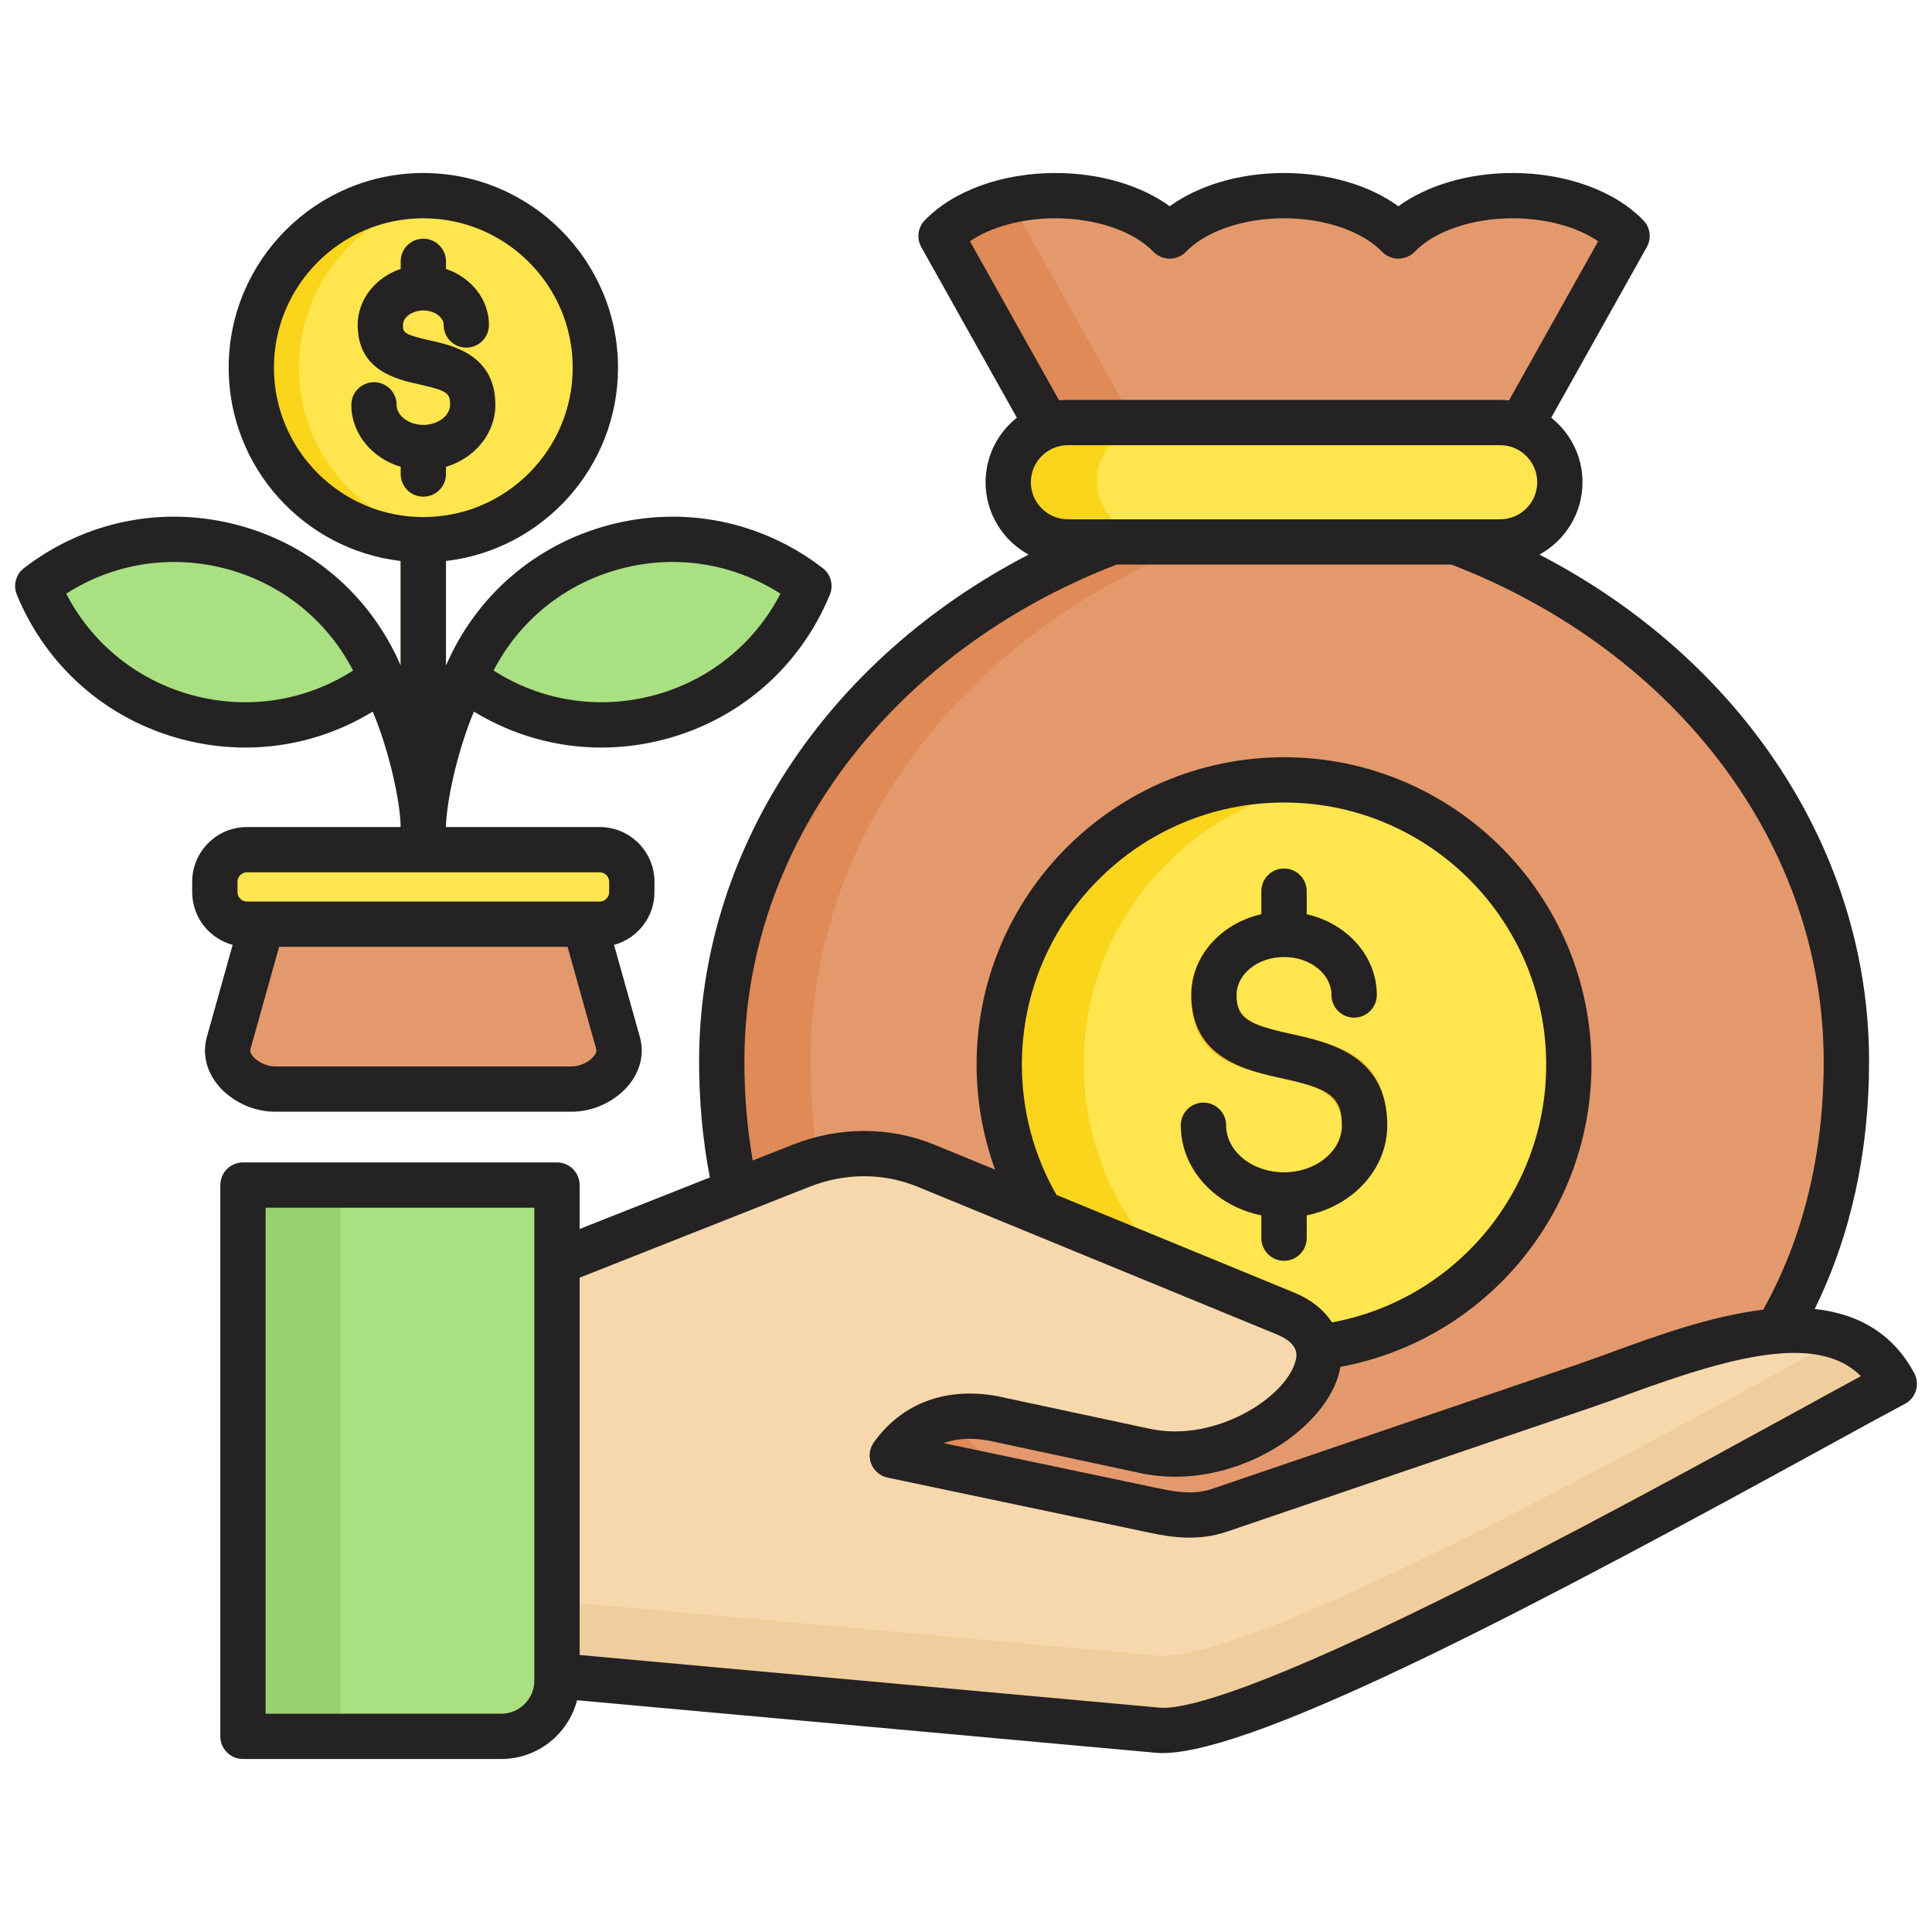<svg id="Layer_1" viewBox="0 0 512 512" xmlns="http://www.w3.org/2000/svg" data-name="Layer 1"><g fill-rule="evenodd"><path d="m118.088 131.586v106.015c0 3.687-2.686 6.676-6 6.676s-6-2.989-6-6.676v-106.015z" fill="#98d16f"/><path d="m191.164 281.24c0-61.636 42.613-114.58 103.532-137.652h90.972c60.918 23.072 103.532 76.015 103.532 137.652 0 185.864-298.037 185.864-298.037 0z" fill="#df8a57"/><path d="m318.321 143.588h67.347c60.918 23.072 103.532 76.015 103.532 137.652 0 88.015-66.836 134.322-137.206 138.979-70.37-4.656-137.206-50.964-137.206-138.979 0-61.636 42.613-114.58 103.532-137.652z" fill="#e4996d"/><path d="m431.082 62.516-45.414 81.072h-90.972l-45.413-81.072c6.17-6.396 17.462-10.702 30.3-10.702s24.13 4.306 30.3 10.702c6.17-6.396 17.462-10.702 30.3-10.702s24.13 4.306 30.3 10.702c6.17-6.396 17.462-10.702 30.3-10.702s24.13 4.306 30.3 10.702z" fill="#df8a57"/><path d="m431.082 62.516-45.414 81.072h-67.347l-39.656-70.795-11.025-19.682c3.734-.839 7.756-1.297 11.943-1.297 12.837 0 24.13 4.306 30.3 10.702 6.17-6.396 17.462-10.702 30.3-10.702s24.13 4.306 30.3 10.702c6.17-6.396 17.462-10.702 30.3-10.702s24.13 4.306 30.3 10.702z" fill="#e4996d"/></g><circle cx="340.182" cy="282.113" fill="#fad51b" r="75.474" transform="matrix(.707 -.707 .707 .707 -99.847 323.174)"/><path d="m351.432 207.475c36.347 5.432 64.224 36.778 64.224 74.638s-27.877 69.206-64.224 74.638c-36.347-5.432-64.223-36.778-64.223-74.638s27.877-69.206 64.223-74.638z" fill="#ffe54e" fill-rule="evenodd"/><path d="m346.182 328.086c0 3.314-2.686 6-6 6s-6-2.686-6-6v-6.035c-4.984-1.003-9.467-3.225-13.011-6.29-5.152-4.456-8.34-10.668-8.34-17.58 0-3.314 2.686-6 6-6 1.821 0 3.451.811 4.552 2.091.903 1.05 1.448 2.415 1.448 3.909 0 3.286 1.593 6.306 4.167 8.533 2.809 2.429 6.759 3.932 11.183 3.932s8.374-1.503 11.183-3.932c2.575-2.227 4.167-5.247 4.167-8.533 0-8.96-8.07-10.741-15.951-12.481-1.65-.364-3.294-.728-4.905-1.125-10.228-2.526-19.075-6.448-19.075-20.927 0-6.25 2.877-11.863 7.528-15.886 3.034-2.624 6.832-4.561 11.052-5.516v-6.107c0-3.314 2.686-6 6-6s6 2.686 6 6v6.107c4.221.955 8.018 2.892 11.052 5.516 4.651 4.023 7.528 9.636 7.528 15.886 0 3.314-2.686 6-6 6-1.754 0-3.332-.753-4.429-1.953-.975-1.067-1.571-2.487-1.571-4.047 0-2.624-1.283-5.046-3.356-6.839-2.307-1.995-5.565-3.23-9.224-3.23s-6.917 1.234-9.224 3.23c-2.073 1.793-3.356 4.214-3.356 6.839 0 7.166 7.195 8.755 14.557 10.38 1.268.28 2.539.561 3.799.858 11.203 2.644 21.574 6.62 21.574 23.295 0 6.912-3.187 13.124-8.339 17.58-3.544 3.065-8.027 5.287-13.011 6.29v6.035z" fill="#ffbd1c" fill-rule="evenodd"/><path d="m282.912 111.939h114.541c8.734 0 15.824 7.091 15.824 15.824 0 8.735-7.091 15.825-15.824 15.825h-114.541c-8.734 0-15.825-7.091-15.825-15.825 0-8.734 7.091-15.825 15.825-15.825z" fill="#fad51b"/><rect fill="#ffe54e" height="31.649" rx="15.824" width="122.565" x="290.712" y="111.939"/><circle cx="112.088" cy="97.406" fill="#fad51b" r="45.591"/><path d="m118.463 52.26c22.161 3.101 39.216 22.13 39.216 45.146s-17.055 42.045-39.216 45.146c-22.161-3.101-39.217-22.13-39.217-45.146s17.055-42.044 39.217-45.146z" fill="#ffe54e" fill-rule="evenodd"/><path d="m72.284 234.326h79.608l11.786 42.027c1.816 6.477-5.504 12.231-12.231 12.231h-78.718c-6.727 0-14.047-5.754-12.231-12.231z" fill="#e4996d" fill-rule="evenodd"/><rect fill="#ffe54e" height="19.75" rx="8.5" width="110.5" x="56.838" y="225.138"/><path d="m9.905 155.276c14.143-10.892 33.019-15.308 51.593-10.331s32.713 18.239 39.515 34.744c-14.143 10.892-33.018 15.308-51.593 10.331-18.574-4.977-32.713-18.239-39.515-34.743z" fill="#a9e082" fill-rule="evenodd"/><path d="m214.271 155.276c-14.143-10.892-33.019-15.308-51.593-10.331s-32.713 18.239-39.515 34.744c14.143 10.892 33.018 15.308 51.593 10.331 18.574-4.977 32.713-18.239 39.515-34.743z" fill="#a9e082" fill-rule="evenodd"/><path d="m303.408 384.489c30.129 6.452 62.033-26.258 37.14-36.491l-95.225-39.146c-10.558-4.34-22.428-4.269-33.226 0l-49.781 19.684-14.932 5.904v109.652l14.588 1.323 144.783 13.14c28.098 2.55 162.424-74.453 195.339-91.856-14.894-27.847-58.733-7.449-81.934.455l-96.978 33.038c-5.687 1.937-11.122 1.423-17 .182-38.573-8.139-31.292-6.554-69.867-14.697 7.252-10.055 17.832-11.41 26.552-9.87l40.54 8.682z" fill="#f0cd9c" fill-rule="evenodd"/><path d="m303.408 384.489c30.129 6.452 62.033-26.258 37.141-36.491l-95.225-39.147c-10.558-4.34-22.428-4.269-33.226 0l-49.781 19.684-14.932 5.904v89.841l14.588 1.324 144.783 13.14c25.048 2.273 134.506-58.668 181.295-84.257-19.696-7.011-49.957 6.557-67.889 12.666l-96.978 33.038c-5.687 1.937-11.122 1.423-17 .182-38.573-8.14-31.292-6.554-69.867-14.698 7.252-10.055 17.832-11.41 26.552-9.87l40.54 8.682z" fill="#f7d8ac" fill-rule="evenodd"/><path d="m64.095 460.186h68.519c8.124 0 14.771-6.647 14.771-14.77v-131.453h-83.29v146.224z" fill="#a9e082" fill-rule="evenodd"/><path d="m64.095 313.962h26.127v146.224h-26.127z" fill="#98d16f"/><path d="m62.937 236.422c0 1.352 1.15 2.498 2.498 2.498h93.503c1.357 0 2.498-1.145 2.498-2.498v-2.753c0-1.352-1.141-2.498-2.498-2.498h-93.503c-1.348 0-2.498 1.145-2.498 2.498zm49.247-99.392c21.831 0 39.592-17.76 39.592-39.591s-17.761-39.591-39.592-39.591-39.587 17.761-39.587 39.591 17.761 39.591 39.587 39.591zm45.82 140.975-7.599-27.086h-76.43l-7.598 27.086c-.062.216-.22.793.528 1.78 1.22 1.612 3.771 2.832 5.921 2.832h78.72c2.158 0 4.7-1.22 5.929-2.832.749-.987.59-1.564.529-1.78zm-64.435-100.304c-6.885-13.307-18.884-23.007-33.521-26.927-14.642-3.924-29.883-1.524-42.503 6.555 6.889 13.307 18.893 23.007 33.53 26.927 14.642 3.925 29.883 1.524 42.494-6.554zm37.235 0c12.624 8.078 27.852 10.479 42.503 6.554 14.638-3.921 26.632-13.62 33.521-26.927-12.62-8.078-27.852-10.475-42.49-6.555-14.651 3.921-26.641 13.62-33.535 26.927zm-73.456 109.334c-2.811-3.7-3.7-8.057-2.52-12.268l6.827-24.363c-6.158-1.674-10.721-7.299-10.721-13.981v-2.753c0-7.995 6.515-14.497 14.501-14.497h40.75v-.713c-.48-8.523-3.696-21.069-7.4-29.883-10.277 6.273-21.897 9.532-33.759 9.532-5.669 0-11.4-.744-17.06-2.259-19.818-5.312-35.68-19.254-43.507-38.252-1.031-2.506-.264-5.387 1.89-7.039 16.281-12.541 36.988-16.69 56.81-11.373 19.439 5.211 35.059 18.738 43.027 37.19v-27.707c-25.628-2.982-45.587-24.813-45.587-51.229 0-28.447 23.148-51.59 51.586-51.59s51.595 23.143 51.595 51.59c0 26.416-19.963 48.247-45.591 51.229v27.707c7.977-18.448 23.588-31.984 43.04-37.19 19.818-5.312 40.525-1.167 56.81 11.373 2.136 1.652 2.916 4.537 1.881 7.039-7.832 18.998-23.694 32.94-43.512 38.252-5.651 1.515-11.382 2.259-17.06 2.259-11.854 0-23.469-3.259-33.759-9.532-3.704 8.814-6.911 21.359-7.4 29.887v.709h40.75c7.999 0 14.501 6.502 14.501 14.497v2.753c0 6.682-4.555 12.307-10.713 13.981l6.832 24.363c1.181 4.211.286 8.567-2.524 12.268-3.489 4.607-9.567 7.581-15.488 7.581h-78.72c-5.911 0-11.99-2.973-15.479-7.581zm60.841-161.413c0 3.312-2.683 5.999-6.004 5.999s-5.999-2.687-5.999-5.999v-1.903c-7.59-2.291-13.078-8.783-13.078-16.43 0-3.313 2.678-6 6-6s5.999 2.687 5.999 6c0 2.885 3.242 5.317 7.079 5.317s7.092-2.431 7.092-5.317c0-3.022-.639-3.753-7.96-5.37-6.18-1.365-16.523-3.647-16.523-15.8 0-6.814 4.762-12.62 11.391-14.853v-2.009c0-3.313 2.691-5.999 5.999-5.999s6.004 2.687 6.004 5.999v2.009c6.638 2.233 11.387 8.039 11.387 14.853 0 3.317-2.678 6.004-6 6.004s-5.999-2.687-5.999-6.004c0-2.083-2.471-3.845-5.392-3.845s-5.387 1.762-5.387 3.845c0 1.881 0 2.515 7.109 4.083 6.07 1.339 17.369 3.837 17.369 17.087 0 7.647-5.497 14.14-13.087 16.43zm374.977 239.067c-5.11-5.11-12.466-6.66-21.276-6.021-.308.053-.617.084-.925.084h-.044c-11.541 1.026-25.46 5.647-39.873 10.92-3.202 1.167-6.211 2.268-8.969 3.206l-96.89 33.011c-7.392 2.519-14.343 1.599-20.162.37-18.932-3.991-26.808-5.638-34.49-7.25-7.951-1.67-15.708-3.286-35.319-7.427-1.982-.423-3.621-1.81-4.352-3.709-.74-1.894-.458-4.022.731-5.674 7.418-10.29 18.928-14.637 32.429-12.259.07.009.15.022.22.04l40.499 8.669c17.091 3.66 35.482-7.982 38.442-17.51.489-1.59 1.52-4.898-4.872-7.528l-95.137-39.111c-9.052-3.722-19.249-3.713-28.711.031l-60.858 24.064v99.996l153.771 13.959c5.119.471 21.408-2.568 73.157-28.05 33.83-16.659 71.311-37.208 96.155-50.81 6.387-3.519 11.937-6.55 16.474-8.999zm-140.178-14.241c-2.119-3.308-5.541-6.061-10.1-7.937l-62.911-25.857c-5.999-10.466-9.171-22.355-9.171-34.508 0-38.305 31.169-69.474 69.483-69.474s69.47 31.169 69.47 69.474c0 33.671-24.112 62.285-56.77 68.302zm-155.722-69.175c0-56.964 38.693-108.533 98.652-131.654h88.728c59.977 23.121 98.652 74.69 98.652 131.654 0 24.566-5.374 46.688-16.034 65.814-13.831 1.643-28.456 6.982-40.34 11.312-3.127 1.15-6.088 2.229-8.717 3.123l-96.891 33.006c-4.37 1.493-8.691 1.07-13.809-.009-18.941-3.991-26.821-5.638-34.508-7.25-6.021-1.268-11.933-2.498-22.963-4.828 3.423-1.242 7.37-1.471 11.81-.7l40.389 8.647c3.061.652 6.149.96 9.211.96 20.02 0 38.983-13.056 43.203-26.659.247-.828.427-1.652.577-2.462 38.27-7.079 66.532-40.613 66.532-80.081 0-44.926-36.552-81.473-81.469-81.473s-81.482 36.548-81.482 81.473c0 9.545 1.683 18.95 4.89 27.812l-15.959-6.559c-11.942-4.907-25.319-4.92-37.68-.031l-10.572 4.176c-1.467-8.414-2.22-17.219-2.22-26.271zm200.291-163.299h-114.541c-5.418 0-9.832 4.405-9.832 9.823s4.414 9.823 9.832 9.823h114.541c5.409 0 9.823-4.405 9.823-9.823s-4.414-9.823-9.823-9.823zm-116.898-11.876c.766-.079 1.555-.127 2.357-.127h114.541c.793 0 1.581.048 2.348.127l23.624-42.164c-5.603-3.819-13.862-6.088-22.641-6.088-10.752 0-20.708 3.396-25.98 8.867-1.141 1.172-2.687 1.833-4.321 1.833s-3.189-.661-4.317-1.833c-5.281-5.471-15.232-8.867-25.98-8.867s-20.712 3.396-25.98 8.867c-1.132 1.172-2.692 1.833-4.321 1.833s-3.189-.661-4.321-1.833c-5.281-5.471-15.228-8.867-25.98-8.867-8.788 0-17.047 2.269-22.65 6.088l23.623 42.164zm-139.054 213.955h-71.218v134.094h62.461c4.828 0 8.757-3.929 8.757-8.761zm366.14 48.445c-.484 1.528-1.497 2.81-2.951 3.55-5.154 2.74-12.73 6.889-22.333 12.158-71.166 38.992-148.824 80.372-174.364 80.372-.63 0-1.229-.031-1.801-.079l-153.37-13.919c-2.317 8.938-10.431 15.571-20.078 15.571h-68.461c-3.313 0-5.999-2.682-5.999-6v-146.098c0-3.312 2.687-5.999 5.999-5.999h83.218c3.313 0 6.004 2.687 6.004 5.999v11.638l34.508-13.646c-1.889-9.836-2.85-20.157-2.85-30.773 0-55.669 33.64-106.475 87.327-134.301-6.788-3.705-11.409-10.911-11.409-19.175 0-6.924 3.251-13.1 8.29-17.1l-25.328-45.217c-1.291-2.308-.921-5.193.921-7.096 7.568-7.849 20.509-12.536 34.618-12.536 11.704 0 22.602 3.224 30.301 8.805 7.7-5.581 18.597-8.805 30.301-8.805s22.597 3.224 30.297 8.805c7.7-5.581 18.602-8.805 30.302-8.805 14.1 0 27.042 4.687 34.618 12.536 1.85 1.903 2.202 4.788.912 7.096l-25.328 45.217c5.048 4 8.29 10.175 8.29 17.1 0 8.264-4.621 15.47-11.413 19.175 53.705 27.826 87.358 78.632 87.358 134.301 0 24.112-4.845 46.133-14.404 65.616 12.158 1.313 21.011 6.999 26.386 17.029.749 1.401.881 3.053.44 4.581zm-161.457-46.419v6.039c0 3.313-2.692 6-6 6s-6-2.687-6-6v-6.039c-12.21-2.453-21.35-12.219-21.35-23.866 0-3.313 2.678-5.999 5.999-5.999s5.999 2.687 5.999 5.999c0 6.872 6.881 12.466 15.351 12.466s15.347-5.594 15.347-12.466c0-8.167-4.378-9.902-15.959-12.457-9.541-2.11-23.967-5.295-23.967-22.077 0-10.307 7.907-18.99 18.58-21.399v-6.109c0-3.313 2.678-6 6-6s6 2.687 6 6v6.109c10.66 2.409 18.58 11.092 18.58 21.399 0 3.317-2.692 5.999-6 5.999s-5.999-2.683-5.999-5.999c0-5.55-5.651-10.069-12.581-10.069s-12.58 4.519-12.58 10.069c0 6.255 3.097 7.828 14.558 10.356 10.101 2.233 25.372 5.603 25.372 24.178 0 11.647-9.153 21.412-21.351 23.866z" fill="#242222" fill-rule="evenodd"/></svg>